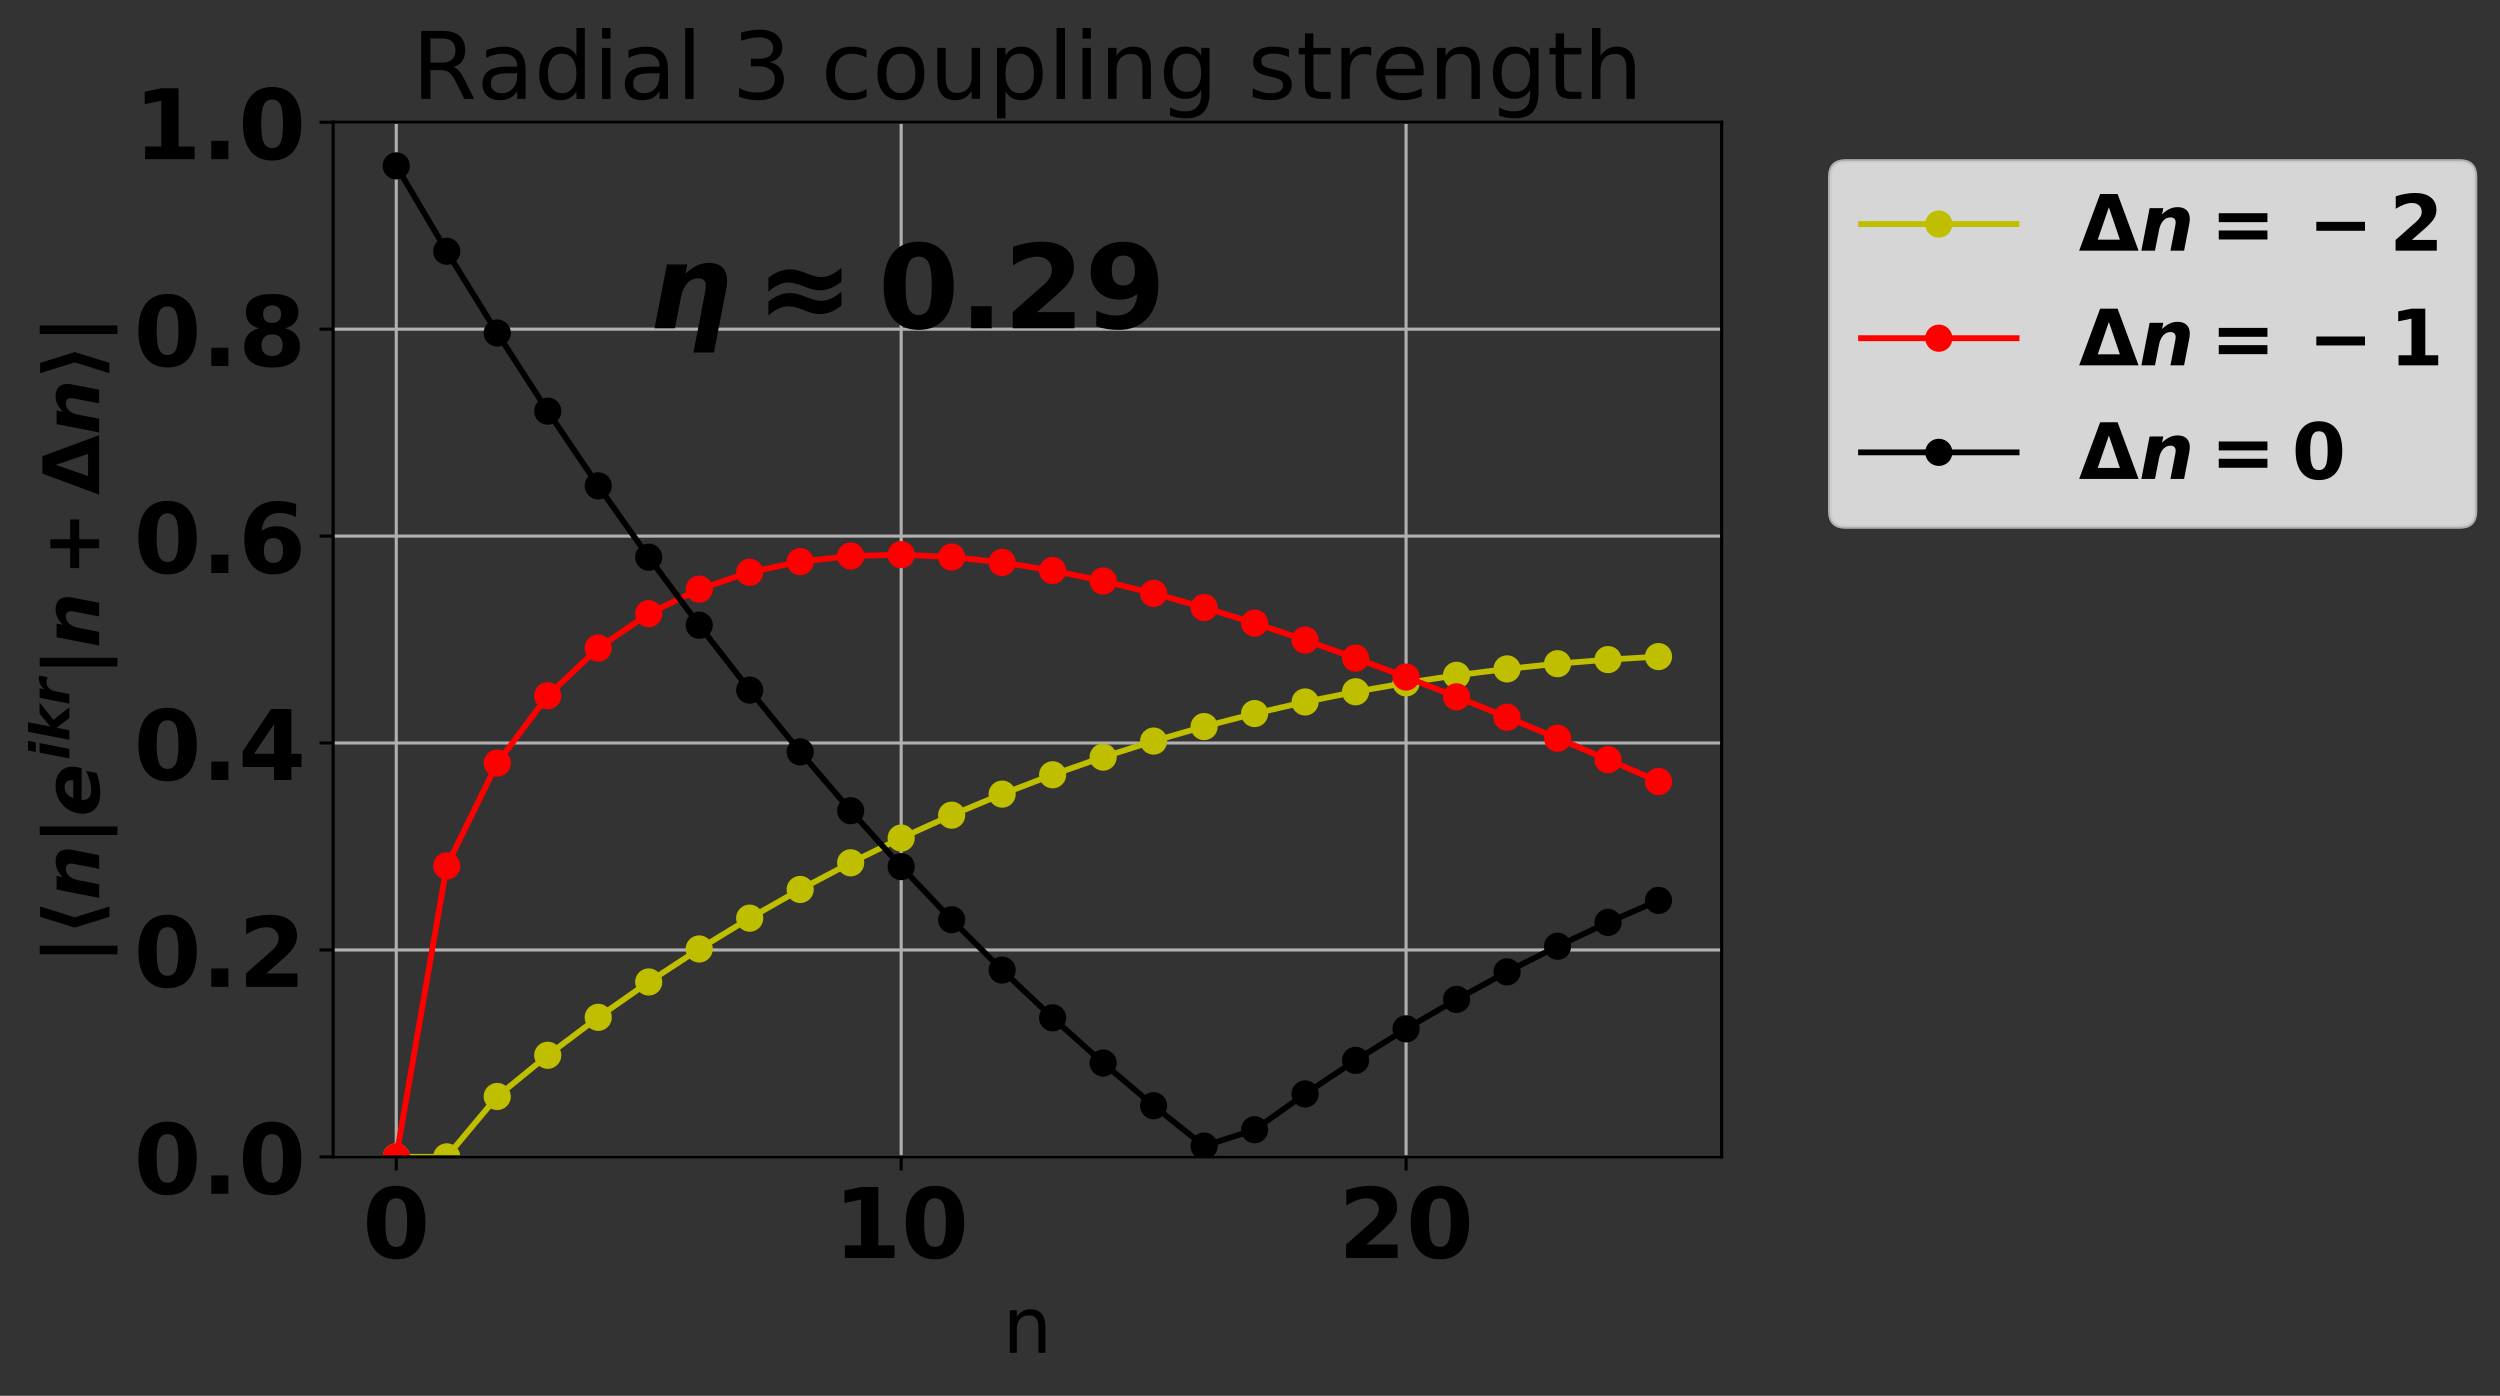 <?xml version="1.0" encoding="utf-8" standalone="no"?>
<!DOCTYPE svg PUBLIC "-//W3C//DTD SVG 1.1//EN"
  "http://www.w3.org/Graphics/SVG/1.1/DTD/svg11.dtd">
<!-- Created with matplotlib (http://matplotlib.org/) -->
<svg height="359pt" version="1.1" viewBox="0 0 643 359" width="643pt" xmlns="http://www.w3.org/2000/svg" xmlns:xlink="http://www.w3.org/1999/xlink">
 <rect x="0" y="0" width="643" height="359" fill="#333333" stroke="none"/>
 <defs>
  <style type="text/css">
*{stroke-linecap:butt;stroke-linejoin:round;}
  </style>
 </defs>
 <g id="figure_1">
  <g id="patch_1">
   <path d="M 0 359.3 
L 643.861 359.3 
L 643.861 0 
L 0 0 
z
" style="fill:none;"/>
  </g>
  <g id="axes_1">
   <g id="patch_2">
    <path d="M 85.685 297.548 
L 442.805 297.548 
L 442.805 31.436 
L 85.685 31.436 
z
" style="fill:none;"/>
   </g>
   <g id="matplotlib.axis_1">
    <g id="xtick_1">
     <g id="line2d_1">
      <path clip-path="url(#pbf55362e02)" d="M 101.918 297.548 
L 101.918 31.436 
" style="fill:none;stroke:#b0b0b0;stroke-linecap:square;stroke-width:0.8;"/>
     </g>
     <g id="line2d_2">
      <defs>
       <path d="M 0 0 
L 0 3.5 
" id="m519f2d9fab" style="stroke:#000000;stroke-width:0.8;"/>
      </defs>
      <g>
       <use style="stroke:#000000;stroke-width:0.8;" x="101.918" xlink:href="#m519f2d9fab" y="297.548"/>
      </g>
     </g>
     <g id="text_1">
      <!-- 0 -->
      <defs>
       <path d="M 46 36.531 
Q 46 50.203 43.438 55.781 
Q 40.875 61.375 34.812 61.375 
Q 28.766 61.375 26.172 55.781 
Q 23.578 50.203 23.578 36.531 
Q 23.578 22.703 26.172 17.031 
Q 28.766 11.375 34.812 11.375 
Q 40.828 11.375 43.406 17.031 
Q 46 22.703 46 36.531 
M 64.797 36.375 
Q 64.797 18.266 56.984 8.422 
Q 49.172 -1.422 34.812 -1.422 
Q 20.406 -1.422 12.594 8.422 
Q 4.781 18.266 4.781 36.375 
Q 4.781 54.547 12.594 64.375 
Q 20.406 74.219 34.812 74.219 
Q 49.172 74.219 56.984 64.375 
Q 64.797 54.547 64.797 36.375 
" id="DejaVuSans-Bold-30"/>
      </defs>
      <g transform="translate(93.221 323.544)scale(0.25 -0.25)">
       <use xlink:href="#DejaVuSans-Bold-30"/>
      </g>
     </g>
    </g>
    <g id="xtick_2">
     <g id="line2d_3">
      <path clip-path="url(#pbf55362e02)" d="M 231.78 297.548 
L 231.78 31.436 
" style="fill:none;stroke:#b0b0b0;stroke-linecap:square;stroke-width:0.8;"/>
     </g>
     <g id="line2d_4">
      <g>
       <use style="stroke:#000000;stroke-width:0.8;" x="231.78" xlink:href="#m519f2d9fab" y="297.548"/>
      </g>
     </g>
     <g id="text_2">
      <!-- 10 -->
      <defs>
       <path d="M 11.719 12.984 
L 28.328 12.984 
L 28.328 60.109 
L 11.281 56.594 
L 11.281 69.391 
L 28.219 72.906 
L 46.094 72.906 
L 46.094 12.984 
L 62.703 12.984 
L 62.703 0 
L 11.719 0 
z
" id="DejaVuSans-Bold-31"/>
      </defs>
      <g transform="translate(214.385 323.544)scale(0.25 -0.25)">
       <use xlink:href="#DejaVuSans-Bold-31"/>
       <use x="69.58" xlink:href="#DejaVuSans-Bold-30"/>
      </g>
     </g>
    </g>
    <g id="xtick_3">
     <g id="line2d_5">
      <path clip-path="url(#pbf55362e02)" d="M 361.642 297.548 
L 361.642 31.436 
" style="fill:none;stroke:#b0b0b0;stroke-linecap:square;stroke-width:0.8;"/>
     </g>
     <g id="line2d_6">
      <g>
       <use style="stroke:#000000;stroke-width:0.8;" x="361.642" xlink:href="#m519f2d9fab" y="297.548"/>
      </g>
     </g>
     <g id="text_3">
      <!-- 20 -->
      <defs>
       <path d="M 28.812 13.812 
L 60.891 13.812 
L 60.891 0 
L 7.906 0 
L 7.906 13.812 
L 34.516 37.312 
Q 38.094 40.531 39.797 43.609 
Q 41.5 46.688 41.5 50 
Q 41.5 55.125 38.062 58.25 
Q 34.625 61.375 28.906 61.375 
Q 24.516 61.375 19.281 59.5 
Q 14.062 57.625 8.109 53.906 
L 8.109 69.922 
Q 14.453 72.016 20.656 73.109 
Q 26.859 74.219 32.812 74.219 
Q 45.906 74.219 53.156 68.453 
Q 60.406 62.703 60.406 52.391 
Q 60.406 46.438 57.328 41.281 
Q 54.25 36.141 44.391 27.484 
z
" id="DejaVuSans-Bold-32"/>
      </defs>
      <g transform="translate(344.247 323.544)scale(0.25 -0.25)">
       <use xlink:href="#DejaVuSans-Bold-32"/>
       <use x="69.58" xlink:href="#DejaVuSans-Bold-30"/>
      </g>
     </g>
    </g>
    <g id="text_4">
     <!-- n -->
     <defs>
      <path d="M 54.891 33.016 
L 54.891 0 
L 45.906 0 
L 45.906 32.719 
Q 45.906 40.484 42.875 44.328 
Q 39.844 48.188 33.797 48.188 
Q 26.516 48.188 22.312 43.547 
Q 18.109 38.922 18.109 30.906 
L 18.109 0 
L 9.078 0 
L 9.078 54.688 
L 18.109 54.688 
L 18.109 46.188 
Q 21.344 51.125 25.703 53.562 
Q 30.078 56 35.797 56 
Q 45.219 56 50.047 50.172 
Q 54.891 44.344 54.891 33.016 
" id="DejaVuSans-6e"/>
     </defs>
     <g transform="translate(257.908 347.94)scale(0.2 -0.2)">
      <use xlink:href="#DejaVuSans-6e"/>
     </g>
    </g>
   </g>
   <g id="matplotlib.axis_2">
    <g id="ytick_1">
     <g id="line2d_7">
      <path clip-path="url(#pbf55362e02)" d="M 85.685 297.548 
L 442.805 297.548 
" style="fill:none;stroke:#b0b0b0;stroke-linecap:square;stroke-width:0.8;"/>
     </g>
     <g id="line2d_8">
      <defs>
       <path d="M 0 0 
L -3.5 0 
" id="mf41c96f908" style="stroke:#000000;stroke-width:0.8;"/>
      </defs>
      <g>
       <use style="stroke:#000000;stroke-width:0.8;" x="85.685" xlink:href="#mf41c96f908" y="297.548"/>
      </g>
     </g>
     <g id="text_5">
      <!-- 0.0 -->
      <defs>
       <path d="M 10.203 18.891 
L 27.781 18.891 
L 27.781 0 
L 10.203 0 
z
" id="DejaVuSans-Bold-2e"/>
      </defs>
      <g transform="translate(34.4 307.046)scale(0.25 -0.25)">
       <use xlink:href="#DejaVuSans-Bold-30"/>
       <use x="69.58" xlink:href="#DejaVuSans-Bold-2e"/>
       <use x="107.568" xlink:href="#DejaVuSans-Bold-30"/>
      </g>
     </g>
    </g>
    <g id="ytick_2">
     <g id="line2d_9">
      <path clip-path="url(#pbf55362e02)" d="M 85.685 244.326 
L 442.805 244.326 
" style="fill:none;stroke:#b0b0b0;stroke-linecap:square;stroke-width:0.8;"/>
     </g>
     <g id="line2d_10">
      <g>
       <use style="stroke:#000000;stroke-width:0.8;" x="85.685" xlink:href="#mf41c96f908" y="244.326"/>
      </g>
     </g>
     <g id="text_6">
      <!-- 0.2 -->
      <g transform="translate(34.4 253.824)scale(0.25 -0.25)">
       <use xlink:href="#DejaVuSans-Bold-30"/>
       <use x="69.58" xlink:href="#DejaVuSans-Bold-2e"/>
       <use x="107.568" xlink:href="#DejaVuSans-Bold-32"/>
      </g>
     </g>
    </g>
    <g id="ytick_3">
     <g id="line2d_11">
      <path clip-path="url(#pbf55362e02)" d="M 85.685 191.103 
L 442.805 191.103 
" style="fill:none;stroke:#b0b0b0;stroke-linecap:square;stroke-width:0.8;"/>
     </g>
     <g id="line2d_12">
      <g>
       <use style="stroke:#000000;stroke-width:0.8;" x="85.685" xlink:href="#mf41c96f908" y="191.103"/>
      </g>
     </g>
     <g id="text_7">
      <!-- 0.4 -->
      <defs>
       <path d="M 36.812 57.422 
L 16.219 26.906 
L 36.812 26.906 
z
M 33.688 72.906 
L 54.594 72.906 
L 54.594 26.906 
L 64.984 26.906 
L 64.984 13.281 
L 54.594 13.281 
L 54.594 0 
L 36.812 0 
L 36.812 13.281 
L 4.5 13.281 
L 4.5 29.391 
z
" id="DejaVuSans-Bold-34"/>
      </defs>
      <g transform="translate(34.4 200.601)scale(0.25 -0.25)">
       <use xlink:href="#DejaVuSans-Bold-30"/>
       <use x="69.58" xlink:href="#DejaVuSans-Bold-2e"/>
       <use x="107.568" xlink:href="#DejaVuSans-Bold-34"/>
      </g>
     </g>
    </g>
    <g id="ytick_4">
     <g id="line2d_13">
      <path clip-path="url(#pbf55362e02)" d="M 85.685 137.881 
L 442.805 137.881 
" style="fill:none;stroke:#b0b0b0;stroke-linecap:square;stroke-width:0.8;"/>
     </g>
     <g id="line2d_14">
      <g>
       <use style="stroke:#000000;stroke-width:0.8;" x="85.685" xlink:href="#mf41c96f908" y="137.881"/>
      </g>
     </g>
     <g id="text_8">
      <!-- 0.6 -->
      <defs>
       <path d="M 36.188 35.984 
Q 31.25 35.984 28.781 32.781 
Q 26.312 29.594 26.312 23.188 
Q 26.312 16.797 28.781 13.594 
Q 31.25 10.406 36.188 10.406 
Q 41.156 10.406 43.625 13.594 
Q 46.094 16.797 46.094 23.188 
Q 46.094 29.594 43.625 32.781 
Q 41.156 35.984 36.188 35.984 
M 59.422 71 
L 59.422 57.516 
Q 54.781 59.719 50.672 60.766 
Q 46.578 61.812 42.672 61.812 
Q 34.281 61.812 29.594 57.141 
Q 24.906 52.484 24.125 43.312 
Q 27.344 45.703 31.094 46.891 
Q 34.859 48.094 39.312 48.094 
Q 50.484 48.094 57.344 41.547 
Q 64.203 35.016 64.203 24.422 
Q 64.203 12.703 56.531 5.641 
Q 48.875 -1.422 35.984 -1.422 
Q 21.781 -1.422 13.984 8.172 
Q 6.203 17.781 6.203 35.406 
Q 6.203 53.469 15.312 63.797 
Q 24.422 74.125 40.281 74.125 
Q 45.312 74.125 50.047 73.344 
Q 54.781 72.562 59.422 71 
" id="DejaVuSans-Bold-36"/>
      </defs>
      <g transform="translate(34.4 147.379)scale(0.25 -0.25)">
       <use xlink:href="#DejaVuSans-Bold-30"/>
       <use x="69.58" xlink:href="#DejaVuSans-Bold-2e"/>
       <use x="107.568" xlink:href="#DejaVuSans-Bold-36"/>
      </g>
     </g>
    </g>
    <g id="ytick_5">
     <g id="line2d_15">
      <path clip-path="url(#pbf55362e02)" d="M 85.685 84.659 
L 442.805 84.659 
" style="fill:none;stroke:#b0b0b0;stroke-linecap:square;stroke-width:0.8;"/>
     </g>
     <g id="line2d_16">
      <g>
       <use style="stroke:#000000;stroke-width:0.8;" x="85.685" xlink:href="#mf41c96f908" y="84.659"/>
      </g>
     </g>
     <g id="text_9">
      <!-- 0.8 -->
      <defs>
       <path d="M 34.812 32.625 
Q 29.547 32.625 26.703 29.734 
Q 23.875 26.859 23.875 21.484 
Q 23.875 16.109 26.703 13.25 
Q 29.547 10.406 34.812 10.406 
Q 40.047 10.406 42.828 13.25 
Q 45.609 16.109 45.609 21.484 
Q 45.609 26.906 42.828 29.766 
Q 40.047 32.625 34.812 32.625 
M 21.094 38.812 
Q 14.453 40.828 11.078 44.969 
Q 7.719 49.125 7.719 55.328 
Q 7.719 64.547 14.594 69.375 
Q 21.484 74.219 34.812 74.219 
Q 48.047 74.219 54.922 69.406 
Q 61.812 64.594 61.812 55.328 
Q 61.812 49.125 58.422 44.969 
Q 55.031 40.828 48.391 38.812 
Q 55.812 36.766 59.594 32.156 
Q 63.375 27.547 63.375 20.516 
Q 63.375 9.672 56.172 4.125 
Q 48.969 -1.422 34.812 -1.422 
Q 20.609 -1.422 13.359 4.125 
Q 6.109 9.672 6.109 20.516 
Q 6.109 27.547 9.891 32.156 
Q 13.672 36.766 21.094 38.812 
M 25.484 53.422 
Q 25.484 49.078 27.906 46.734 
Q 30.328 44.391 34.812 44.391 
Q 39.203 44.391 41.594 46.734 
Q 44 49.078 44 53.422 
Q 44 57.766 41.594 60.078 
Q 39.203 62.406 34.812 62.406 
Q 30.328 62.406 27.906 60.062 
Q 25.484 57.719 25.484 53.422 
" id="DejaVuSans-Bold-38"/>
      </defs>
      <g transform="translate(34.4 94.157)scale(0.25 -0.25)">
       <use xlink:href="#DejaVuSans-Bold-30"/>
       <use x="69.58" xlink:href="#DejaVuSans-Bold-2e"/>
       <use x="107.568" xlink:href="#DejaVuSans-Bold-38"/>
      </g>
     </g>
    </g>
    <g id="ytick_6">
     <g id="line2d_17">
      <path clip-path="url(#pbf55362e02)" d="M 85.685 31.436 
L 442.805 31.436 
" style="fill:none;stroke:#b0b0b0;stroke-linecap:square;stroke-width:0.8;"/>
     </g>
     <g id="line2d_18">
      <g>
       <use style="stroke:#000000;stroke-width:0.8;" x="85.685" xlink:href="#mf41c96f908" y="31.436"/>
      </g>
     </g>
     <g id="text_10">
      <!-- 1.0 -->
      <g transform="translate(34.4 40.934)scale(0.25 -0.25)">
       <use xlink:href="#DejaVuSans-Bold-31"/>
       <use x="69.58" xlink:href="#DejaVuSans-Bold-2e"/>
       <use x="107.568" xlink:href="#DejaVuSans-Bold-30"/>
      </g>
     </g>
    </g>
    <g id="text_11">
     <!-- $|\langle n |e^{ikr}| n + \Delta n \rangle|$ -->
     <defs>
      <path d="M 23.781 76.422 
L 23.781 -23.578 
L 12.703 -23.578 
L 12.703 76.422 
z
" id="DejaVuSans-Bold-7c"/>
      <path d="M 10.5 31.344 
L 24.422 75.875 
L 37.703 75.875 
L 23.734 31.344 
L 37.703 -13.188 
L 24.422 -13.188 
z
" id="DejaVuSans-Bold-27e8"/>
      <path d="M 64.5 33.297 
L 58.016 0 
L 40.484 0 
L 46 28.516 
Q 46.578 31.297 46.891 33.219 
Q 47.219 35.156 47.219 36.281 
Q 47.219 39.406 45.484 41.109 
Q 43.75 42.828 40.578 42.828 
Q 35.156 42.828 31.266 38.594 
Q 27.391 34.375 25.875 26.906 
L 20.609 0 
L 3.078 0 
L 13.719 54.688 
L 31.297 54.688 
L 29.688 46.688 
Q 34.516 51.422 39.391 53.703 
Q 44.281 56 49.609 56 
Q 57.172 56 61.266 52.047 
Q 65.375 48.094 65.375 40.922 
Q 65.375 39.359 65.156 37.453 
Q 64.938 35.547 64.5 33.297 
" id="DejaVuSans-BoldOblique-6e"/>
      <path d="M 62.891 25.297 
L 62.312 22.516 
L 21.391 22.516 
Q 21.391 22.219 21.344 21.656 
Q 21.297 21.094 21.297 20.797 
Q 21.297 15.484 24.484 12.844 
Q 27.688 10.203 34.078 10.203 
Q 39.594 10.203 45.719 11.859 
Q 51.859 13.531 58.594 16.797 
L 55.906 3.219 
Q 49.516 0.875 43.188 -0.266 
Q 36.859 -1.422 30.328 -1.422 
Q 17.531 -1.422 10.562 4.484 
Q 3.609 10.406 3.609 21.188 
Q 3.609 27.438 5.828 33.312 
Q 8.062 39.203 12.312 44.094 
Q 17.328 49.953 24.328 52.969 
Q 31.344 56 39.891 56 
Q 50.984 56 57.5 50.094 
Q 64.016 44.188 64.016 34.188 
Q 64.016 32.234 63.75 30.047 
Q 63.484 27.875 62.891 25.297 
M 46.391 33.297 
Q 46.531 33.938 46.609 34.594 
Q 46.688 35.25 46.688 35.891 
Q 46.688 39.797 44.344 42.094 
Q 42 44.391 37.984 44.391 
Q 32.859 44.391 29.266 41.578 
Q 25.688 38.766 23.781 33.297 
z
" id="DejaVuSans-BoldOblique-65"/>
      <path d="M 13.719 54.688 
L 31.297 54.688 
L 20.609 0 
L 3.078 0 
z
M 17.828 75.984 
L 35.406 75.984 
L 32.625 61.719 
L 14.984 61.719 
z
" id="DejaVuSans-BoldOblique-69"/>
      <path d="M 17.828 75.984 
L 35.406 75.984 
L 27.391 34.812 
L 50.984 54.688 
L 71.578 54.688 
L 39.797 29.391 
L 62.891 0 
L 42.922 0 
L 25.203 23.578 
L 20.609 0 
L 3.078 0 
z
" id="DejaVuSans-BoldOblique-6b"/>
      <path d="M 51.422 39.797 
Q 49.609 40.828 47.406 41.359 
Q 45.219 41.891 42.672 41.891 
Q 35.984 41.891 31.562 37.594 
Q 27.156 33.297 25.594 25.203 
L 20.609 0 
L 3.078 0 
L 13.719 54.688 
L 31.297 54.688 
L 29.391 45.312 
Q 32.859 50.484 38.062 53.234 
Q 43.266 56 49.609 56 
Q 50.531 56 51.703 55.906 
Q 52.875 55.812 54.5 55.609 
z
" id="DejaVuSans-BoldOblique-72"/>
      <path d="M 47.703 62.703 
L 47.703 37.109 
L 73.188 37.109 
L 73.188 25.594 
L 47.703 25.594 
L 47.703 0 
L 36.078 0 
L 36.078 25.594 
L 10.594 25.594 
L 10.594 37.109 
L 36.078 37.109 
L 36.078 62.703 
z
" id="DejaVuSans-Bold-2b"/>
      <path d="M 76.906 0 
L 0.484 0 
L 27.484 72.906 
L 49.906 72.906 
z
M 24.359 14.203 
L 52.875 14.203 
L 38.719 55.812 
z
" id="DejaVuSans-Bold-394"/>
      <path d="M 35.203 31.344 
L 21.297 -13.188 
L 8.016 -13.188 
L 21.969 31.344 
L 8.016 75.875 
L 21.297 75.875 
z
" id="DejaVuSans-Bold-27e9"/>
     </defs>
     <g transform="translate(25.6 247.992)rotate(-90)scale(0.2 -0.2)">
      <use transform="translate(0 0.53)" xlink:href="#DejaVuSans-Bold-7c"/>
      <use transform="translate(36.523 0.53)" xlink:href="#DejaVuSans-Bold-27e8"/>
      <use transform="translate(82.227 0.53)" xlink:href="#DejaVuSans-BoldOblique-6e"/>
      <use transform="translate(153.418 0.53)" xlink:href="#DejaVuSans-Bold-7c"/>
      <use transform="translate(189.941 0.53)" xlink:href="#DejaVuSans-BoldOblique-65"/>
      <use transform="translate(262.414 38.811)scale(0.7)" xlink:href="#DejaVuSans-BoldOblique-69"/>
      <use transform="translate(286.408 38.811)scale(0.7)" xlink:href="#DejaVuSans-BoldOblique-6b"/>
      <use transform="translate(332.96 38.811)scale(0.7)" xlink:href="#DejaVuSans-BoldOblique-72"/>
      <use transform="translate(370.216 0.53)" xlink:href="#DejaVuSans-Bold-7c"/>
      <use transform="translate(406.74 0.53)" xlink:href="#DejaVuSans-BoldOblique-6e"/>
      <use transform="translate(498.771 0.53)" xlink:href="#DejaVuSans-Bold-2b"/>
      <use transform="translate(603.4 0.53)" xlink:href="#DejaVuSans-Bold-394"/>
      <use transform="translate(680.792 0.53)" xlink:href="#DejaVuSans-BoldOblique-6e"/>
      <use transform="translate(751.984 0.53)" xlink:href="#DejaVuSans-Bold-27e9"/>
      <use transform="translate(797.687 0.53)" xlink:href="#DejaVuSans-Bold-7c"/>
     </g>
    </g>
   </g>
   <g id="line2d_19">
    <path clip-path="url(#pbf55362e02)" d="M 101.918 297.548 
L 114.904 297.548 
L 127.89 282.014 
L 140.876 271.415 
L 153.863 261.659 
L 166.849 252.567 
L 179.835 244.077 
L 192.821 236.153 
L 205.807 228.771 
L 218.794 221.909 
L 231.78 215.546 
L 244.766 209.664 
L 257.752 204.246 
L 270.738 199.273 
L 283.724 194.731 
L 296.711 190.603 
L 309.697 186.872 
L 322.683 183.526 
L 335.669 180.548 
L 348.655 177.924 
L 361.642 175.641 
L 374.628 173.686 
L 387.614 172.044 
L 400.6 170.703 
L 413.586 169.651 
L 426.572 168.875 
" style="fill:none;stroke:#bfbf00;stroke-linecap:square;stroke-width:1.5;"/>
    <defs>
     <path d="M 0 3 
C 0.796 3 1.559 2.684 2.121 2.121 
C 2.684 1.559 3 0.796 3 0 
C 3 -0.796 2.684 -1.559 2.121 -2.121 
C 1.559 -2.684 0.796 -3 0 -3 
C -0.796 -3 -1.559 -2.684 -2.121 -2.121 
C -2.684 -1.559 -3 -0.796 -3 0 
C -3 0.796 -2.684 1.559 -2.121 2.121 
C -1.559 2.684 -0.796 3 0 3 
z
" id="md4446d6ba3" style="stroke:#bfbf00;"/>
    </defs>
    <g clip-path="url(#pbf55362e02)">
     <use style="fill:#bfbf00;stroke:#bfbf00;" x="101.918" xlink:href="#md4446d6ba3" y="297.548"/>
     <use style="fill:#bfbf00;stroke:#bfbf00;" x="114.904" xlink:href="#md4446d6ba3" y="297.548"/>
     <use style="fill:#bfbf00;stroke:#bfbf00;" x="127.89" xlink:href="#md4446d6ba3" y="282.014"/>
     <use style="fill:#bfbf00;stroke:#bfbf00;" x="140.876" xlink:href="#md4446d6ba3" y="271.415"/>
     <use style="fill:#bfbf00;stroke:#bfbf00;" x="153.863" xlink:href="#md4446d6ba3" y="261.659"/>
     <use style="fill:#bfbf00;stroke:#bfbf00;" x="166.849" xlink:href="#md4446d6ba3" y="252.567"/>
     <use style="fill:#bfbf00;stroke:#bfbf00;" x="179.835" xlink:href="#md4446d6ba3" y="244.077"/>
     <use style="fill:#bfbf00;stroke:#bfbf00;" x="192.821" xlink:href="#md4446d6ba3" y="236.153"/>
     <use style="fill:#bfbf00;stroke:#bfbf00;" x="205.807" xlink:href="#md4446d6ba3" y="228.771"/>
     <use style="fill:#bfbf00;stroke:#bfbf00;" x="218.794" xlink:href="#md4446d6ba3" y="221.909"/>
     <use style="fill:#bfbf00;stroke:#bfbf00;" x="231.78" xlink:href="#md4446d6ba3" y="215.546"/>
     <use style="fill:#bfbf00;stroke:#bfbf00;" x="244.766" xlink:href="#md4446d6ba3" y="209.664"/>
     <use style="fill:#bfbf00;stroke:#bfbf00;" x="257.752" xlink:href="#md4446d6ba3" y="204.246"/>
     <use style="fill:#bfbf00;stroke:#bfbf00;" x="270.738" xlink:href="#md4446d6ba3" y="199.273"/>
     <use style="fill:#bfbf00;stroke:#bfbf00;" x="283.724" xlink:href="#md4446d6ba3" y="194.731"/>
     <use style="fill:#bfbf00;stroke:#bfbf00;" x="296.711" xlink:href="#md4446d6ba3" y="190.603"/>
     <use style="fill:#bfbf00;stroke:#bfbf00;" x="309.697" xlink:href="#md4446d6ba3" y="186.872"/>
     <use style="fill:#bfbf00;stroke:#bfbf00;" x="322.683" xlink:href="#md4446d6ba3" y="183.526"/>
     <use style="fill:#bfbf00;stroke:#bfbf00;" x="335.669" xlink:href="#md4446d6ba3" y="180.548"/>
     <use style="fill:#bfbf00;stroke:#bfbf00;" x="348.655" xlink:href="#md4446d6ba3" y="177.924"/>
     <use style="fill:#bfbf00;stroke:#bfbf00;" x="361.642" xlink:href="#md4446d6ba3" y="175.641"/>
     <use style="fill:#bfbf00;stroke:#bfbf00;" x="374.628" xlink:href="#md4446d6ba3" y="173.686"/>
     <use style="fill:#bfbf00;stroke:#bfbf00;" x="387.614" xlink:href="#md4446d6ba3" y="172.044"/>
     <use style="fill:#bfbf00;stroke:#bfbf00;" x="400.6" xlink:href="#md4446d6ba3" y="170.703"/>
     <use style="fill:#bfbf00;stroke:#bfbf00;" x="413.586" xlink:href="#md4446d6ba3" y="169.651"/>
     <use style="fill:#bfbf00;stroke:#bfbf00;" x="426.572" xlink:href="#md4446d6ba3" y="168.875"/>
    </g>
   </g>
   <g id="line2d_20">
    <path clip-path="url(#pbf55362e02)" d="M 101.918 297.548 
L 114.904 222.717 
L 127.89 196.282 
L 140.876 178.948 
L 153.863 166.684 
L 166.849 157.84 
L 179.835 151.526 
L 192.821 147.185 
L 205.807 144.435 
L 218.794 142.999 
L 231.78 142.663 
L 244.766 143.263 
L 257.752 144.661 
L 270.738 146.748 
L 283.724 149.427 
L 296.711 152.619 
L 309.697 156.256 
L 322.683 160.276 
L 335.669 164.628 
L 348.655 169.263 
L 361.642 174.141 
L 374.628 179.225 
L 387.614 184.481 
L 400.6 189.879 
L 413.586 195.393 
L 426.572 200.998 
" style="fill:none;stroke:#ff0000;stroke-linecap:square;stroke-width:1.5;"/>
    <defs>
     <path d="M 0 3 
C 0.796 3 1.559 2.684 2.121 2.121 
C 2.684 1.559 3 0.796 3 0 
C 3 -0.796 2.684 -1.559 2.121 -2.121 
C 1.559 -2.684 0.796 -3 0 -3 
C -0.796 -3 -1.559 -2.684 -2.121 -2.121 
C -2.684 -1.559 -3 -0.796 -3 0 
C -3 0.796 -2.684 1.559 -2.121 2.121 
C -1.559 2.684 -0.796 3 0 3 
z
" id="mf48f9a8e29" style="stroke:#ff0000;"/>
    </defs>
    <g clip-path="url(#pbf55362e02)">
     <use style="fill:#ff0000;stroke:#ff0000;" x="101.918" xlink:href="#mf48f9a8e29" y="297.548"/>
     <use style="fill:#ff0000;stroke:#ff0000;" x="114.904" xlink:href="#mf48f9a8e29" y="222.717"/>
     <use style="fill:#ff0000;stroke:#ff0000;" x="127.89" xlink:href="#mf48f9a8e29" y="196.282"/>
     <use style="fill:#ff0000;stroke:#ff0000;" x="140.876" xlink:href="#mf48f9a8e29" y="178.948"/>
     <use style="fill:#ff0000;stroke:#ff0000;" x="153.863" xlink:href="#mf48f9a8e29" y="166.684"/>
     <use style="fill:#ff0000;stroke:#ff0000;" x="166.849" xlink:href="#mf48f9a8e29" y="157.84"/>
     <use style="fill:#ff0000;stroke:#ff0000;" x="179.835" xlink:href="#mf48f9a8e29" y="151.526"/>
     <use style="fill:#ff0000;stroke:#ff0000;" x="192.821" xlink:href="#mf48f9a8e29" y="147.185"/>
     <use style="fill:#ff0000;stroke:#ff0000;" x="205.807" xlink:href="#mf48f9a8e29" y="144.435"/>
     <use style="fill:#ff0000;stroke:#ff0000;" x="218.794" xlink:href="#mf48f9a8e29" y="142.999"/>
     <use style="fill:#ff0000;stroke:#ff0000;" x="231.78" xlink:href="#mf48f9a8e29" y="142.663"/>
     <use style="fill:#ff0000;stroke:#ff0000;" x="244.766" xlink:href="#mf48f9a8e29" y="143.263"/>
     <use style="fill:#ff0000;stroke:#ff0000;" x="257.752" xlink:href="#mf48f9a8e29" y="144.661"/>
     <use style="fill:#ff0000;stroke:#ff0000;" x="270.738" xlink:href="#mf48f9a8e29" y="146.748"/>
     <use style="fill:#ff0000;stroke:#ff0000;" x="283.724" xlink:href="#mf48f9a8e29" y="149.427"/>
     <use style="fill:#ff0000;stroke:#ff0000;" x="296.711" xlink:href="#mf48f9a8e29" y="152.619"/>
     <use style="fill:#ff0000;stroke:#ff0000;" x="309.697" xlink:href="#mf48f9a8e29" y="156.256"/>
     <use style="fill:#ff0000;stroke:#ff0000;" x="322.683" xlink:href="#mf48f9a8e29" y="160.276"/>
     <use style="fill:#ff0000;stroke:#ff0000;" x="335.669" xlink:href="#mf48f9a8e29" y="164.628"/>
     <use style="fill:#ff0000;stroke:#ff0000;" x="348.655" xlink:href="#mf48f9a8e29" y="169.263"/>
     <use style="fill:#ff0000;stroke:#ff0000;" x="361.642" xlink:href="#mf48f9a8e29" y="174.141"/>
     <use style="fill:#ff0000;stroke:#ff0000;" x="374.628" xlink:href="#mf48f9a8e29" y="179.225"/>
     <use style="fill:#ff0000;stroke:#ff0000;" x="387.614" xlink:href="#mf48f9a8e29" y="184.481"/>
     <use style="fill:#ff0000;stroke:#ff0000;" x="400.6" xlink:href="#mf48f9a8e29" y="189.879"/>
     <use style="fill:#ff0000;stroke:#ff0000;" x="413.586" xlink:href="#mf48f9a8e29" y="195.393"/>
     <use style="fill:#ff0000;stroke:#ff0000;" x="426.572" xlink:href="#mf48f9a8e29" y="200.998"/>
    </g>
   </g>
   <g id="line2d_21">
    <path clip-path="url(#pbf55362e02)" d="M 101.918 42.661 
L 114.904 64.63 
L 127.89 85.653 
L 140.876 105.755 
L 153.863 124.965 
L 166.849 143.308 
L 179.835 160.81 
L 192.821 177.495 
L 205.807 193.387 
L 218.794 208.512 
L 231.78 222.891 
L 244.766 236.549 
L 257.752 249.506 
L 270.738 261.785 
L 283.724 273.407 
L 296.711 284.393 
L 309.697 294.763 
L 322.683 290.559 
L 335.669 281.361 
L 348.655 272.72 
L 361.642 264.619 
L 374.628 257.039 
L 387.614 249.961 
L 400.6 243.37 
L 413.586 237.248 
L 426.572 231.579 
" style="fill:none;stroke:#000000;stroke-linecap:square;stroke-width:1.5;"/>
    <defs>
     <path d="M 0 3 
C 0.796 3 1.559 2.684 2.121 2.121 
C 2.684 1.559 3 0.796 3 0 
C 3 -0.796 2.684 -1.559 2.121 -2.121 
C 1.559 -2.684 0.796 -3 0 -3 
C -0.796 -3 -1.559 -2.684 -2.121 -2.121 
C -2.684 -1.559 -3 -0.796 -3 0 
C -3 0.796 -2.684 1.559 -2.121 2.121 
C -1.559 2.684 -0.796 3 0 3 
z
" id="m866e127f89" style="stroke:#000000;"/>
    </defs>
    <g clip-path="url(#pbf55362e02)">
     <use style="stroke:#000000;" x="101.918" xlink:href="#m866e127f89" y="42.661"/>
     <use style="stroke:#000000;" x="114.904" xlink:href="#m866e127f89" y="64.63"/>
     <use style="stroke:#000000;" x="127.89" xlink:href="#m866e127f89" y="85.653"/>
     <use style="stroke:#000000;" x="140.876" xlink:href="#m866e127f89" y="105.755"/>
     <use style="stroke:#000000;" x="153.863" xlink:href="#m866e127f89" y="124.965"/>
     <use style="stroke:#000000;" x="166.849" xlink:href="#m866e127f89" y="143.308"/>
     <use style="stroke:#000000;" x="179.835" xlink:href="#m866e127f89" y="160.81"/>
     <use style="stroke:#000000;" x="192.821" xlink:href="#m866e127f89" y="177.495"/>
     <use style="stroke:#000000;" x="205.807" xlink:href="#m866e127f89" y="193.387"/>
     <use style="stroke:#000000;" x="218.794" xlink:href="#m866e127f89" y="208.512"/>
     <use style="stroke:#000000;" x="231.78" xlink:href="#m866e127f89" y="222.891"/>
     <use style="stroke:#000000;" x="244.766" xlink:href="#m866e127f89" y="236.549"/>
     <use style="stroke:#000000;" x="257.752" xlink:href="#m866e127f89" y="249.506"/>
     <use style="stroke:#000000;" x="270.738" xlink:href="#m866e127f89" y="261.785"/>
     <use style="stroke:#000000;" x="283.724" xlink:href="#m866e127f89" y="273.407"/>
     <use style="stroke:#000000;" x="296.711" xlink:href="#m866e127f89" y="284.393"/>
     <use style="stroke:#000000;" x="309.697" xlink:href="#m866e127f89" y="294.763"/>
     <use style="stroke:#000000;" x="322.683" xlink:href="#m866e127f89" y="290.559"/>
     <use style="stroke:#000000;" x="335.669" xlink:href="#m866e127f89" y="281.361"/>
     <use style="stroke:#000000;" x="348.655" xlink:href="#m866e127f89" y="272.72"/>
     <use style="stroke:#000000;" x="361.642" xlink:href="#m866e127f89" y="264.619"/>
     <use style="stroke:#000000;" x="374.628" xlink:href="#m866e127f89" y="257.039"/>
     <use style="stroke:#000000;" x="387.614" xlink:href="#m866e127f89" y="249.961"/>
     <use style="stroke:#000000;" x="400.6" xlink:href="#m866e127f89" y="243.37"/>
     <use style="stroke:#000000;" x="413.586" xlink:href="#m866e127f89" y="237.248"/>
     <use style="stroke:#000000;" x="426.572" xlink:href="#m866e127f89" y="231.579"/>
    </g>
   </g>
   <g id="patch_3">
    <path d="M 85.685 297.548 
L 85.685 31.436 
" style="fill:none;stroke:#000000;stroke-linecap:square;stroke-linejoin:miter;stroke-width:0.8;"/>
   </g>
   <g id="patch_4">
    <path d="M 442.805 297.548 
L 442.805 31.436 
" style="fill:none;stroke:#000000;stroke-linecap:square;stroke-linejoin:miter;stroke-width:0.8;"/>
   </g>
   <g id="patch_5">
    <path d="M 85.685 297.548 
L 442.805 297.548 
" style="fill:none;stroke:#000000;stroke-linecap:square;stroke-linejoin:miter;stroke-width:0.8;"/>
   </g>
   <g id="patch_6">
    <path d="M 85.685 31.436 
L 442.805 31.436 
" style="fill:none;stroke:#000000;stroke-linecap:square;stroke-linejoin:miter;stroke-width:0.8;"/>
   </g>
   <g id="text_12">
    <!-- $\eta\approx0.29$ -->
    <defs>
     <path d="M 66.406 33.297 
L 55.906 -20.797 
L 38.328 -20.797 
L 43.453 5.422 
L 47.312 25.484 
Q 48.734 32.562 48.922 35.25 
Q 49.125 37.938 48.578 39.203 
Q 47.906 40.922 46.344 41.891 
Q 44.734 42.828 42.484 42.828 
Q 37.016 42.828 33.109 38.578 
Q 29.156 34.375 27.688 26.906 
L 22.469 0 
L 4.984 0 
L 15.625 54.688 
L 33.109 54.688 
L 31.547 46.688 
Q 36.422 51.469 41.312 53.719 
Q 46.188 56 51.562 56 
Q 61.031 56 64.797 50.203 
Q 68.609 44.391 66.406 33.297 
" id="DejaVuSans-BoldOblique-3b7"/>
     <path d="M 73.188 51.703 
L 73.188 39.797 
Q 68.016 35.891 63.641 34.203 
Q 59.281 32.516 54.594 32.516 
Q 49.359 32.516 42.391 35.359 
Q 41.703 35.641 41.312 35.797 
Q 40.969 35.938 40.234 36.234 
Q 32.672 39.203 28.078 39.203 
Q 23.781 39.203 19.578 37.328 
Q 15.375 35.453 10.594 31.391 
L 10.594 43.312 
Q 15.719 47.125 20.094 48.797 
Q 24.469 50.484 29.203 50.484 
Q 34.578 50.484 41.75 47.609 
Q 42.234 47.406 42.484 47.312 
Q 42.875 47.172 43.562 46.875 
Q 51.125 43.891 55.719 43.891 
Q 59.906 43.891 64.031 45.719 
Q 68.172 47.562 73.188 51.703 
M 73.188 31.297 
L 73.188 19.391 
Q 68.016 15.484 63.641 13.797 
Q 59.281 12.109 54.594 12.109 
Q 49.359 12.109 42.391 14.938 
Q 41.703 15.234 41.266 15.438 
Q 40.969 15.531 40.234 15.828 
Q 32.672 18.797 28.078 18.797 
Q 23.781 18.797 19.578 16.938 
Q 15.375 15.094 10.594 10.984 
L 10.594 22.906 
Q 15.828 26.812 20.172 28.484 
Q 24.516 30.172 29.203 30.172 
Q 34.422 30.172 41.406 27.344 
Q 42.141 27.047 42.484 26.906 
Q 42.875 26.766 43.562 26.516 
Q 51.125 23.484 55.719 23.484 
Q 59.906 23.484 64.031 25.312 
Q 68.172 27.156 73.188 31.297 
" id="DejaVuSans-Bold-2248"/>
     <path d="M 10.016 1.609 
L 10.016 15.094 
Q 14.5 12.984 18.594 11.938 
Q 22.703 10.891 26.703 10.891 
Q 35.109 10.891 39.797 15.547 
Q 44.484 20.219 45.312 29.391 
Q 42 26.953 38.234 25.734 
Q 34.469 24.516 30.078 24.516 
Q 18.891 24.516 12.031 31.031 
Q 5.172 37.547 5.172 48.188 
Q 5.172 59.969 12.812 67.047 
Q 20.453 74.125 33.297 74.125 
Q 47.562 74.125 55.375 64.5 
Q 63.188 54.891 63.188 37.312 
Q 63.188 19.234 54.047 8.906 
Q 44.922 -1.422 29 -1.422 
Q 23.875 -1.422 19.188 -0.656 
Q 14.5 0.094 10.016 1.609 
M 33.203 36.719 
Q 38.141 36.719 40.625 39.906 
Q 43.109 43.109 43.109 49.516 
Q 43.109 55.859 40.625 59.078 
Q 38.141 62.312 33.203 62.312 
Q 28.266 62.312 25.781 59.078 
Q 23.297 55.859 23.297 49.516 
Q 23.297 43.109 25.781 39.906 
Q 28.266 36.719 33.203 36.719 
" id="DejaVuSans-Bold-39"/>
    </defs>
    <g transform="translate(166.849 84.659)scale(0.3 -0.3)">
     <use transform="translate(0 0.781)" xlink:href="#DejaVuSans-BoldOblique-3b7"/>
     <use transform="translate(92.031 0.781)" xlink:href="#DejaVuSans-Bold-2248"/>
     <use transform="translate(196.66 0.781)" xlink:href="#DejaVuSans-Bold-30"/>
     <use transform="translate(266.24 0.781)" xlink:href="#DejaVuSans-Bold-2e"/>
     <use transform="translate(304.166 0.781)" xlink:href="#DejaVuSans-Bold-32"/>
     <use transform="translate(373.715 0.781)" xlink:href="#DejaVuSans-Bold-39"/>
    </g>
   </g>
   <g id="text_13">
    <!-- Radial 3 coupling strength -->
    <defs>
     <path d="M 44.391 34.188 
Q 47.562 33.109 50.562 29.594 
Q 53.562 26.078 56.594 19.922 
L 66.609 0 
L 56 0 
L 46.688 18.703 
Q 43.062 26.031 39.672 28.422 
Q 36.281 30.812 30.422 30.812 
L 19.672 30.812 
L 19.672 0 
L 9.812 0 
L 9.812 72.906 
L 32.078 72.906 
Q 44.578 72.906 50.734 67.672 
Q 56.891 62.453 56.891 51.906 
Q 56.891 45.016 53.688 40.469 
Q 50.484 35.938 44.391 34.188 
M 19.672 64.797 
L 19.672 38.922 
L 32.078 38.922 
Q 39.203 38.922 42.844 42.219 
Q 46.484 45.516 46.484 51.906 
Q 46.484 58.297 42.844 61.547 
Q 39.203 64.797 32.078 64.797 
z
" id="DejaVuSans-52"/>
     <path d="M 34.281 27.484 
Q 23.391 27.484 19.188 25 
Q 14.984 22.516 14.984 16.5 
Q 14.984 11.719 18.141 8.906 
Q 21.297 6.109 26.703 6.109 
Q 34.188 6.109 38.703 11.406 
Q 43.219 16.703 43.219 25.484 
L 43.219 27.484 
z
M 52.203 31.203 
L 52.203 0 
L 43.219 0 
L 43.219 8.297 
Q 40.141 3.328 35.547 0.953 
Q 30.953 -1.422 24.312 -1.422 
Q 15.922 -1.422 10.953 3.297 
Q 6 8.016 6 15.922 
Q 6 25.141 12.172 29.828 
Q 18.359 34.516 30.609 34.516 
L 43.219 34.516 
L 43.219 35.406 
Q 43.219 41.609 39.141 45 
Q 35.062 48.391 27.688 48.391 
Q 23 48.391 18.547 47.266 
Q 14.109 46.141 10.016 43.891 
L 10.016 52.203 
Q 14.938 54.109 19.578 55.047 
Q 24.219 56 28.609 56 
Q 40.484 56 46.344 49.844 
Q 52.203 43.703 52.203 31.203 
" id="DejaVuSans-61"/>
     <path d="M 45.406 46.391 
L 45.406 75.984 
L 54.391 75.984 
L 54.391 0 
L 45.406 0 
L 45.406 8.203 
Q 42.578 3.328 38.25 0.953 
Q 33.938 -1.422 27.875 -1.422 
Q 17.969 -1.422 11.734 6.484 
Q 5.516 14.406 5.516 27.297 
Q 5.516 40.188 11.734 48.094 
Q 17.969 56 27.875 56 
Q 33.938 56 38.25 53.625 
Q 42.578 51.266 45.406 46.391 
M 14.797 27.297 
Q 14.797 17.391 18.875 11.75 
Q 22.953 6.109 30.078 6.109 
Q 37.203 6.109 41.297 11.75 
Q 45.406 17.391 45.406 27.297 
Q 45.406 37.203 41.297 42.844 
Q 37.203 48.484 30.078 48.484 
Q 22.953 48.484 18.875 42.844 
Q 14.797 37.203 14.797 27.297 
" id="DejaVuSans-64"/>
     <path d="M 9.422 54.688 
L 18.406 54.688 
L 18.406 0 
L 9.422 0 
z
M 9.422 75.984 
L 18.406 75.984 
L 18.406 64.594 
L 9.422 64.594 
z
" id="DejaVuSans-69"/>
     <path d="M 9.422 75.984 
L 18.406 75.984 
L 18.406 0 
L 9.422 0 
z
" id="DejaVuSans-6c"/>
     <path id="DejaVuSans-20"/>
     <path d="M 40.578 39.312 
Q 47.656 37.797 51.625 33 
Q 55.609 28.219 55.609 21.188 
Q 55.609 10.406 48.188 4.484 
Q 40.766 -1.422 27.094 -1.422 
Q 22.516 -1.422 17.656 -0.516 
Q 12.797 0.391 7.625 2.203 
L 7.625 11.719 
Q 11.719 9.328 16.594 8.109 
Q 21.484 6.891 26.812 6.891 
Q 36.078 6.891 40.938 10.547 
Q 45.797 14.203 45.797 21.188 
Q 45.797 27.641 41.281 31.266 
Q 36.766 34.906 28.719 34.906 
L 20.219 34.906 
L 20.219 43.016 
L 29.109 43.016 
Q 36.375 43.016 40.234 45.922 
Q 44.094 48.828 44.094 54.297 
Q 44.094 59.906 40.109 62.906 
Q 36.141 65.922 28.719 65.922 
Q 24.656 65.922 20.016 65.031 
Q 15.375 64.156 9.812 62.312 
L 9.812 71.094 
Q 15.438 72.656 20.344 73.438 
Q 25.25 74.219 29.594 74.219 
Q 40.828 74.219 47.359 69.109 
Q 53.906 64.016 53.906 55.328 
Q 53.906 49.266 50.438 45.094 
Q 46.969 40.922 40.578 39.312 
" id="DejaVuSans-33"/>
     <path d="M 48.781 52.594 
L 48.781 44.188 
Q 44.969 46.297 41.141 47.344 
Q 37.312 48.391 33.406 48.391 
Q 24.656 48.391 19.812 42.844 
Q 14.984 37.312 14.984 27.297 
Q 14.984 17.281 19.812 11.734 
Q 24.656 6.203 33.406 6.203 
Q 37.312 6.203 41.141 7.25 
Q 44.969 8.297 48.781 10.406 
L 48.781 2.094 
Q 45.016 0.344 40.984 -0.531 
Q 36.969 -1.422 32.422 -1.422 
Q 20.062 -1.422 12.781 6.344 
Q 5.516 14.109 5.516 27.297 
Q 5.516 40.672 12.859 48.328 
Q 20.219 56 33.016 56 
Q 37.156 56 41.109 55.141 
Q 45.062 54.297 48.781 52.594 
" id="DejaVuSans-63"/>
     <path d="M 30.609 48.391 
Q 23.391 48.391 19.188 42.75 
Q 14.984 37.109 14.984 27.297 
Q 14.984 17.484 19.156 11.844 
Q 23.344 6.203 30.609 6.203 
Q 37.797 6.203 41.984 11.859 
Q 46.188 17.531 46.188 27.297 
Q 46.188 37.016 41.984 42.703 
Q 37.797 48.391 30.609 48.391 
M 30.609 56 
Q 42.328 56 49.016 48.375 
Q 55.719 40.766 55.719 27.297 
Q 55.719 13.875 49.016 6.219 
Q 42.328 -1.422 30.609 -1.422 
Q 18.844 -1.422 12.172 6.219 
Q 5.516 13.875 5.516 27.297 
Q 5.516 40.766 12.172 48.375 
Q 18.844 56 30.609 56 
" id="DejaVuSans-6f"/>
     <path d="M 8.5 21.578 
L 8.5 54.688 
L 17.484 54.688 
L 17.484 21.922 
Q 17.484 14.156 20.5 10.266 
Q 23.531 6.391 29.594 6.391 
Q 36.859 6.391 41.078 11.031 
Q 45.312 15.672 45.312 23.688 
L 45.312 54.688 
L 54.297 54.688 
L 54.297 0 
L 45.312 0 
L 45.312 8.406 
Q 42.047 3.422 37.719 1 
Q 33.406 -1.422 27.688 -1.422 
Q 18.266 -1.422 13.375 4.438 
Q 8.5 10.297 8.5 21.578 
M 31.109 56 
z
" id="DejaVuSans-75"/>
     <path d="M 18.109 8.203 
L 18.109 -20.797 
L 9.078 -20.797 
L 9.078 54.688 
L 18.109 54.688 
L 18.109 46.391 
Q 20.953 51.266 25.266 53.625 
Q 29.594 56 35.594 56 
Q 45.562 56 51.781 48.094 
Q 58.016 40.188 58.016 27.297 
Q 58.016 14.406 51.781 6.484 
Q 45.562 -1.422 35.594 -1.422 
Q 29.594 -1.422 25.266 0.953 
Q 20.953 3.328 18.109 8.203 
M 48.688 27.297 
Q 48.688 37.203 44.609 42.844 
Q 40.531 48.484 33.406 48.484 
Q 26.266 48.484 22.188 42.844 
Q 18.109 37.203 18.109 27.297 
Q 18.109 17.391 22.188 11.75 
Q 26.266 6.109 33.406 6.109 
Q 40.531 6.109 44.609 11.75 
Q 48.688 17.391 48.688 27.297 
" id="DejaVuSans-70"/>
     <path d="M 45.406 27.984 
Q 45.406 37.75 41.375 43.109 
Q 37.359 48.484 30.078 48.484 
Q 22.859 48.484 18.828 43.109 
Q 14.797 37.75 14.797 27.984 
Q 14.797 18.266 18.828 12.891 
Q 22.859 7.516 30.078 7.516 
Q 37.359 7.516 41.375 12.891 
Q 45.406 18.266 45.406 27.984 
M 54.391 6.781 
Q 54.391 -7.172 48.188 -13.984 
Q 42 -20.797 29.203 -20.797 
Q 24.469 -20.797 20.266 -20.094 
Q 16.062 -19.391 12.109 -17.922 
L 12.109 -9.188 
Q 16.062 -11.328 19.922 -12.344 
Q 23.781 -13.375 27.781 -13.375 
Q 36.625 -13.375 41.016 -8.766 
Q 45.406 -4.156 45.406 5.172 
L 45.406 9.625 
Q 42.625 4.781 38.281 2.391 
Q 33.938 0 27.875 0 
Q 17.828 0 11.672 7.656 
Q 5.516 15.328 5.516 27.984 
Q 5.516 40.672 11.672 48.328 
Q 17.828 56 27.875 56 
Q 33.938 56 38.281 53.609 
Q 42.625 51.219 45.406 46.391 
L 45.406 54.688 
L 54.391 54.688 
z
" id="DejaVuSans-67"/>
     <path d="M 44.281 53.078 
L 44.281 44.578 
Q 40.484 46.531 36.375 47.5 
Q 32.281 48.484 27.875 48.484 
Q 21.188 48.484 17.844 46.438 
Q 14.5 44.391 14.5 40.281 
Q 14.5 37.156 16.891 35.375 
Q 19.281 33.594 26.516 31.984 
L 29.594 31.297 
Q 39.156 29.25 43.188 25.516 
Q 47.219 21.781 47.219 15.094 
Q 47.219 7.469 41.188 3.016 
Q 35.156 -1.422 24.609 -1.422 
Q 20.219 -1.422 15.453 -0.562 
Q 10.688 0.297 5.422 2 
L 5.422 11.281 
Q 10.406 8.688 15.234 7.391 
Q 20.062 6.109 24.812 6.109 
Q 31.156 6.109 34.562 8.281 
Q 37.984 10.453 37.984 14.406 
Q 37.984 18.062 35.516 20.016 
Q 33.062 21.969 24.703 23.781 
L 21.578 24.516 
Q 13.234 26.266 9.516 29.906 
Q 5.812 33.547 5.812 39.891 
Q 5.812 47.609 11.281 51.797 
Q 16.75 56 26.812 56 
Q 31.781 56 36.172 55.266 
Q 40.578 54.547 44.281 53.078 
" id="DejaVuSans-73"/>
     <path d="M 18.312 70.219 
L 18.312 54.688 
L 36.812 54.688 
L 36.812 47.703 
L 18.312 47.703 
L 18.312 18.016 
Q 18.312 11.328 20.141 9.422 
Q 21.969 7.516 27.594 7.516 
L 36.812 7.516 
L 36.812 0 
L 27.594 0 
Q 17.188 0 13.234 3.875 
Q 9.281 7.766 9.281 18.016 
L 9.281 47.703 
L 2.688 47.703 
L 2.688 54.688 
L 9.281 54.688 
L 9.281 70.219 
z
" id="DejaVuSans-74"/>
     <path d="M 41.109 46.297 
Q 39.594 47.172 37.812 47.578 
Q 36.031 48 33.891 48 
Q 26.266 48 22.188 43.047 
Q 18.109 38.094 18.109 28.812 
L 18.109 0 
L 9.078 0 
L 9.078 54.688 
L 18.109 54.688 
L 18.109 46.188 
Q 20.953 51.172 25.484 53.578 
Q 30.031 56 36.531 56 
Q 37.453 56 38.578 55.875 
Q 39.703 55.766 41.062 55.516 
z
" id="DejaVuSans-72"/>
     <path d="M 56.203 29.594 
L 56.203 25.203 
L 14.891 25.203 
Q 15.484 15.922 20.484 11.062 
Q 25.484 6.203 34.422 6.203 
Q 39.594 6.203 44.453 7.469 
Q 49.312 8.734 54.109 11.281 
L 54.109 2.781 
Q 49.266 0.734 44.188 -0.344 
Q 39.109 -1.422 33.891 -1.422 
Q 20.797 -1.422 13.156 6.188 
Q 5.516 13.812 5.516 26.812 
Q 5.516 40.234 12.766 48.109 
Q 20.016 56 32.328 56 
Q 43.359 56 49.781 48.891 
Q 56.203 41.797 56.203 29.594 
M 47.219 32.234 
Q 47.125 39.594 43.094 43.984 
Q 39.062 48.391 32.422 48.391 
Q 24.906 48.391 20.391 44.141 
Q 15.875 39.891 15.188 32.172 
z
" id="DejaVuSans-65"/>
     <path d="M 54.891 33.016 
L 54.891 0 
L 45.906 0 
L 45.906 32.719 
Q 45.906 40.484 42.875 44.328 
Q 39.844 48.188 33.797 48.188 
Q 26.516 48.188 22.312 43.547 
Q 18.109 38.922 18.109 30.906 
L 18.109 0 
L 9.078 0 
L 9.078 75.984 
L 18.109 75.984 
L 18.109 46.188 
Q 21.344 51.125 25.703 53.562 
Q 30.078 56 35.797 56 
Q 45.219 56 50.047 50.172 
Q 54.891 44.344 54.891 33.016 
" id="DejaVuSans-68"/>
    </defs>
    <g transform="translate(105.986 25.436)scale(0.24 -0.24)">
     <use xlink:href="#DejaVuSans-52"/>
     <use x="69.451" xlink:href="#DejaVuSans-61"/>
     <use x="130.73" xlink:href="#DejaVuSans-64"/>
     <use x="194.207" xlink:href="#DejaVuSans-69"/>
     <use x="221.99" xlink:href="#DejaVuSans-61"/>
     <use x="283.27" xlink:href="#DejaVuSans-6c"/>
     <use x="311.053" xlink:href="#DejaVuSans-20"/>
     <use x="342.84" xlink:href="#DejaVuSans-33"/>
     <use x="406.463" xlink:href="#DejaVuSans-20"/>
     <use x="438.25" xlink:href="#DejaVuSans-63"/>
     <use x="493.23" xlink:href="#DejaVuSans-6f"/>
     <use x="554.412" xlink:href="#DejaVuSans-75"/>
     <use x="617.791" xlink:href="#DejaVuSans-70"/>
     <use x="681.268" xlink:href="#DejaVuSans-6c"/>
     <use x="709.051" xlink:href="#DejaVuSans-69"/>
     <use x="736.834" xlink:href="#DejaVuSans-6e"/>
     <use x="800.213" xlink:href="#DejaVuSans-67"/>
     <use x="863.689" xlink:href="#DejaVuSans-20"/>
     <use x="895.477" xlink:href="#DejaVuSans-73"/>
     <use x="947.576" xlink:href="#DejaVuSans-74"/>
     <use x="986.785" xlink:href="#DejaVuSans-72"/>
     <use x="1027.867" xlink:href="#DejaVuSans-65"/>
     <use x="1089.391" xlink:href="#DejaVuSans-6e"/>
     <use x="1152.77" xlink:href="#DejaVuSans-67"/>
     <use x="1216.246" xlink:href="#DejaVuSans-74"/>
     <use x="1255.455" xlink:href="#DejaVuSans-68"/>
    </g>
   </g>
   <g id="legend_1">
    <g id="patch_7">
     <path d="M 474.661 135.505 
L 632.661 135.505 
Q 636.661 135.505 636.661 131.505 
L 636.661 45.436 
Q 636.661 41.436 632.661 41.436 
L 474.661 41.436 
Q 470.661 41.436 470.661 45.436 
L 470.661 131.505 
Q 470.661 135.505 474.661 135.505 
z
" style="fill:#ffffff;opacity:0.8;stroke:#cccccc;stroke-linejoin:miter;"/>
    </g>
    <g id="line2d_22">
     <path d="M 478.661 57.633 
L 518.661 57.633 
" style="fill:none;stroke:#bfbf00;stroke-linecap:square;stroke-width:1.5;"/>
    </g>
    <g id="line2d_23">
     <g>
      <use style="fill:#bfbf00;stroke:#bfbf00;" x="498.661" xlink:href="#md4446d6ba3" y="57.633"/>
     </g>
    </g>
    <g id="text_14">
     <!-- $\Delta n=-2$ -->
     <defs>
      <path d="M 10.594 48.188 
L 73.188 48.188 
L 73.188 36.719 
L 10.594 36.719 
z
M 10.594 25.984 
L 73.188 25.984 
L 73.188 14.406 
L 10.594 14.406 
z
" id="DejaVuSans-Bold-3d"/>
      <path d="M 10.594 37.109 
L 73.188 37.109 
L 73.188 25.594 
L 10.594 25.594 
z
" id="DejaVuSans-Bold-2212"/>
     </defs>
     <g transform="translate(534.661 64.633)scale(0.2 -0.2)">
      <use transform="translate(0 0.781)" xlink:href="#DejaVuSans-Bold-394"/>
      <use transform="translate(77.393 0.781)" xlink:href="#DejaVuSans-BoldOblique-6e"/>
      <use transform="translate(169.424 0.781)" xlink:href="#DejaVuSans-Bold-3d"/>
      <use transform="translate(294.893 0.781)" xlink:href="#DejaVuSans-Bold-2212"/>
      <use transform="translate(399.521 0.781)" xlink:href="#DejaVuSans-Bold-32"/>
     </g>
    </g>
    <g id="line2d_24">
     <path d="M 478.661 86.989 
L 518.661 86.989 
" style="fill:none;stroke:#ff0000;stroke-linecap:square;stroke-width:1.5;"/>
    </g>
    <g id="line2d_25">
     <g>
      <use style="fill:#ff0000;stroke:#ff0000;" x="498.661" xlink:href="#mf48f9a8e29" y="86.989"/>
     </g>
    </g>
    <g id="text_15">
     <!-- $\Delta n=-1$ -->
     <g transform="translate(534.661 93.989)scale(0.2 -0.2)">
      <use transform="translate(0 0.094)" xlink:href="#DejaVuSans-Bold-394"/>
      <use transform="translate(77.393 0.094)" xlink:href="#DejaVuSans-BoldOblique-6e"/>
      <use transform="translate(169.424 0.094)" xlink:href="#DejaVuSans-Bold-3d"/>
      <use transform="translate(294.893 0.094)" xlink:href="#DejaVuSans-Bold-2212"/>
      <use transform="translate(399.521 0.094)" xlink:href="#DejaVuSans-Bold-31"/>
     </g>
    </g>
    <g id="line2d_26">
     <path d="M 478.661 116.346 
L 518.661 116.346 
" style="fill:none;stroke:#000000;stroke-linecap:square;stroke-width:1.5;"/>
    </g>
    <g id="line2d_27">
     <g>
      <use style="stroke:#000000;" x="498.661" xlink:href="#m866e127f89" y="116.346"/>
     </g>
    </g>
    <g id="text_16">
     <!-- $\Delta n=0$ -->
     <g transform="translate(534.661 123.346)scale(0.2 -0.2)">
      <use transform="translate(0 0.781)" xlink:href="#DejaVuSans-Bold-394"/>
      <use transform="translate(77.393 0.781)" xlink:href="#DejaVuSans-BoldOblique-6e"/>
      <use transform="translate(169.424 0.781)" xlink:href="#DejaVuSans-Bold-3d"/>
      <use transform="translate(274.053 0.781)" xlink:href="#DejaVuSans-Bold-30"/>
     </g>
    </g>
   </g>
  </g>
 </g>
 <defs>
  <clipPath id="pbf55362e02">
   <rect height="266.112" width="357.12" x="85.685" y="31.436"/>
  </clipPath>
 </defs>
</svg>
